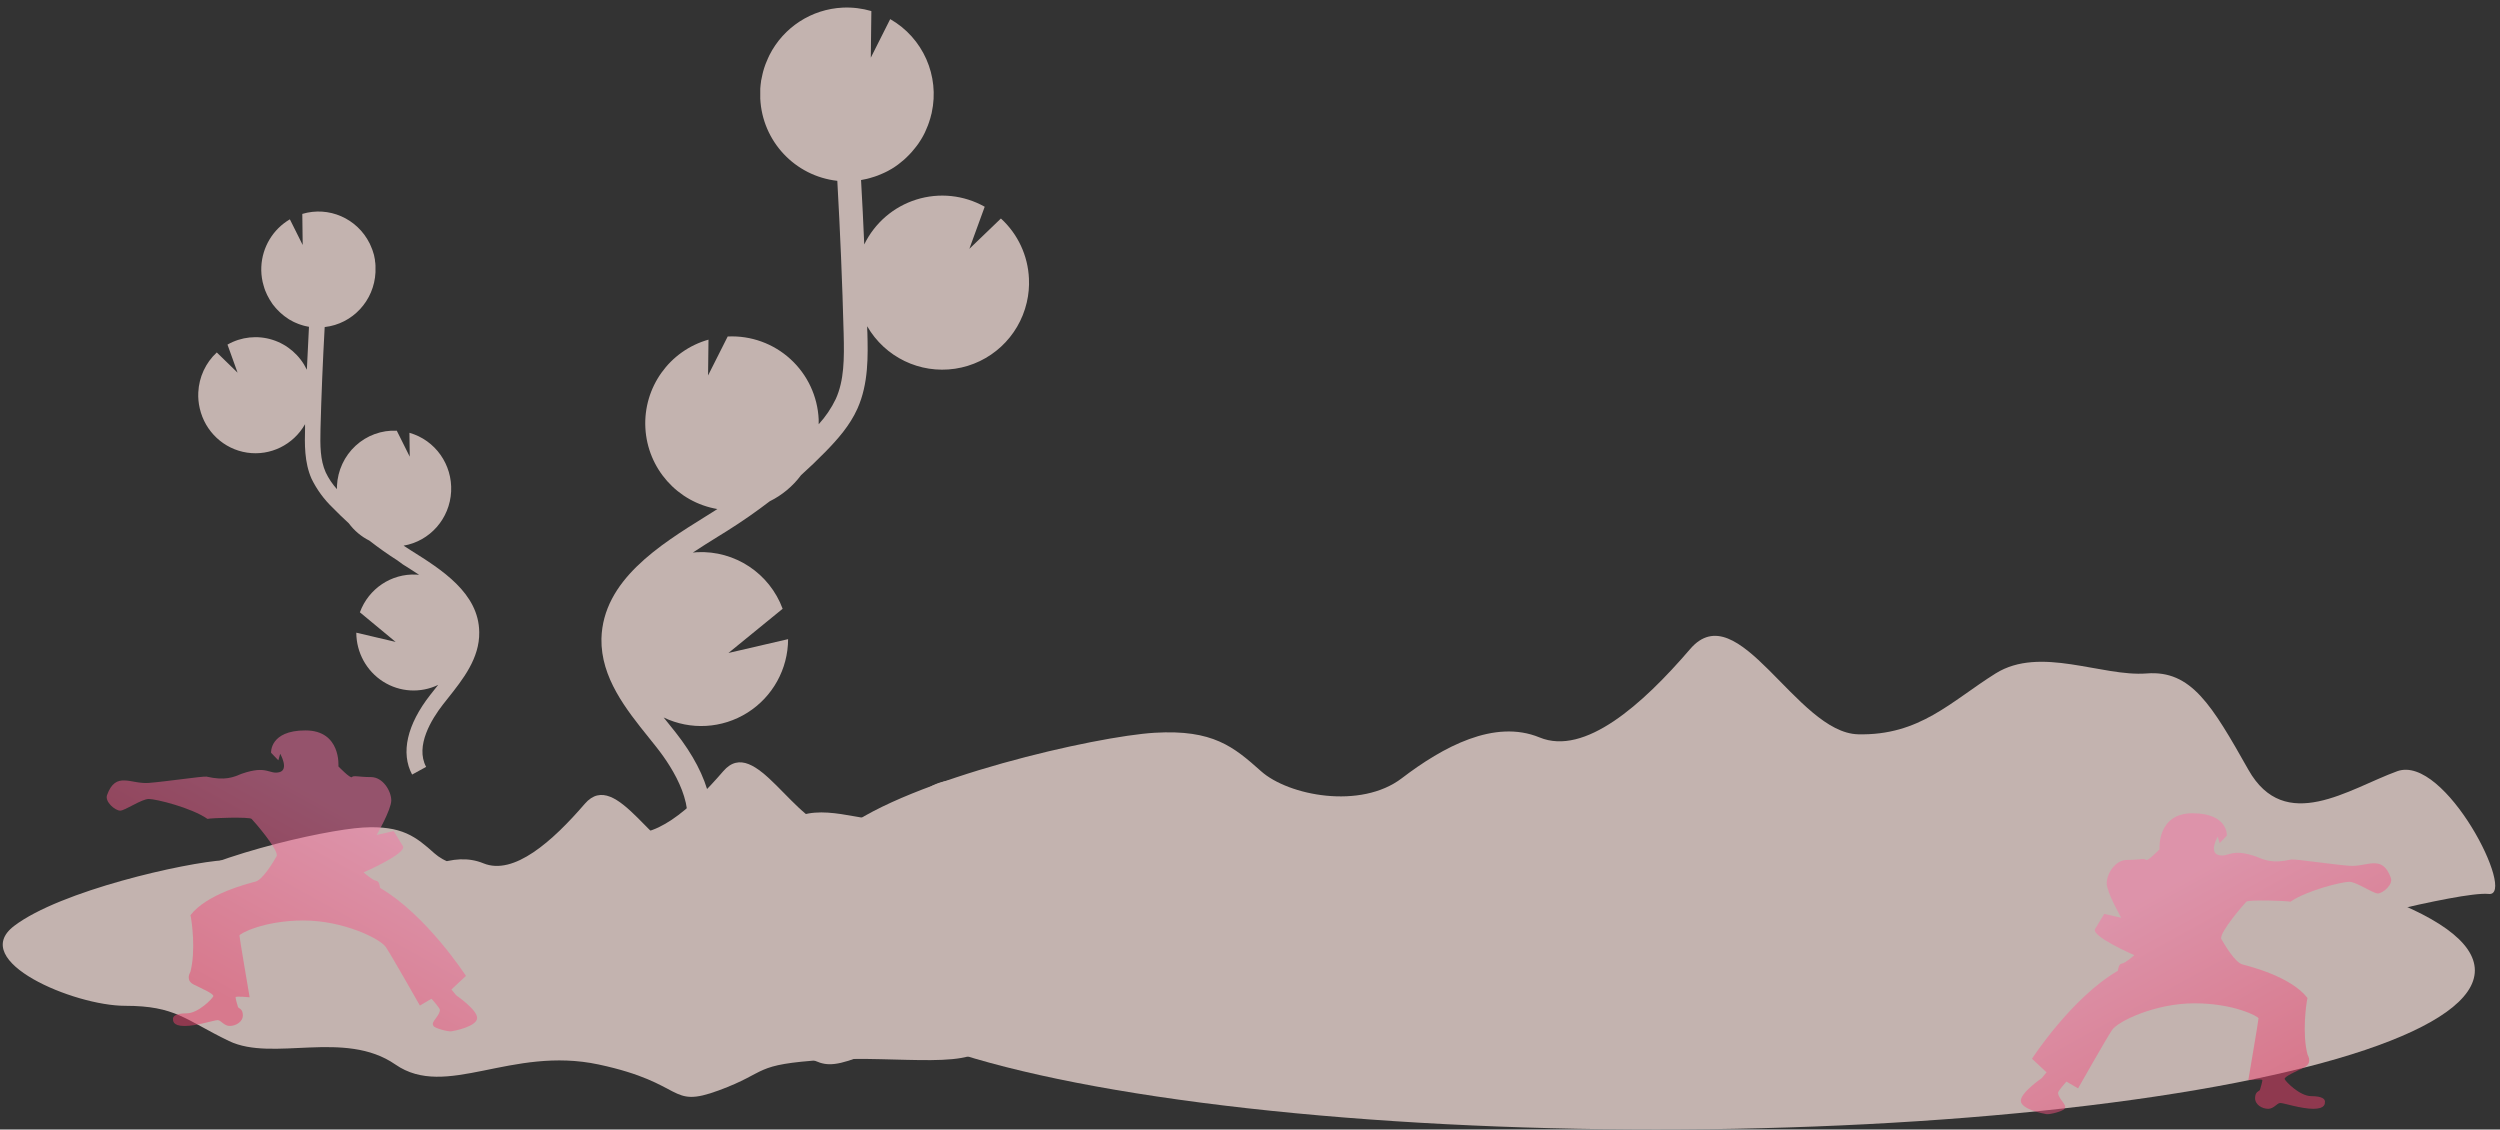 <?xml version="1.0" encoding="UTF-8"?>
<svg width="332px" height="150px" viewBox="0 0 332 150" version="1.1" xmlns="http://www.w3.org/2000/svg" xmlns:xlink="http://www.w3.org/1999/xlink">
    <rect x="0" y="0" width="332" height="150" fill="#333333" stroke="none"/>
    <title>E3EC855A-2F9E-4329-A75B-E199A86BE2D1@1.5x</title>
    <defs>
        <linearGradient x1="36.971%" y1="25.906%" x2="75.755%" y2="83.001%" id="linearGradient-1">
            <stop stop-color="#F774A5" offset="0%"></stop>
            <stop stop-color="#EC406C" offset="100%"></stop>
        </linearGradient>
    </defs>
    <g id="BrainGym-New-(As-per-Mobile)" stroke="none" stroke-width="1" fill="none" fill-rule="evenodd">
        <g id="Brain-gym-page---Updated-7" transform="translate(-545, -146)" fill-rule="nonzero">
            <g id="Group-2" transform="translate(489, 106)">
                <g id="Group-17" transform="translate(56, 40)">
                    <g id="undraw_treasure_of9i" transform="translate(165.864, 75.5) scale(-1, 1) translate(-165.864, -75.5) translate(0.364, 1)" fill="#FFE9E3" opacity="0.707">
                        <g id="Group-11">
                            <ellipse id="Oval" cx="111.415" cy="127.869" rx="108.711" ry="21.131"></ellipse>
                            <path d="M24.873,122.744 C24.873,122.744 4.679,117.316 0.868,117.717 C-2.942,118.118 6.641,99.102 13.022,101.421 C19.404,103.74 27.913,109.84 32.777,101.224 C37.641,92.608 40.37,87.97 46.295,88.434 C52.221,88.898 60.427,84.728 66.349,88.434 C72.27,92.141 76.43,96.712 84.609,96.515 C92.787,96.319 100.541,77.771 106.911,85.192 C113.281,92.612 120.921,99.4 126.91,96.932 C132.898,94.464 139.732,98.174 145.201,102.348 C150.671,106.523 160.245,104.667 163.89,101.421 C167.535,98.174 170.276,95.855 178.022,96.311 C185.768,96.767 210.387,102.34 219.505,109.282 C228.623,116.223 207.654,125.051 197.623,125.051 C187.593,125.051 185.772,127.834 177.11,132.008 C168.448,136.182 154.304,129.689 144.289,136.646 C134.274,143.603 121.483,132.936 104.182,136.646 C86.882,140.357 90.507,145.454 80.476,141.756 C70.446,138.057 74.095,136.646 59.507,135.726 C44.919,134.807 28.967,138.045 27.598,132.016 C26.23,125.986 17.123,124.595 11.65,122.74 C6.177,120.885 24.873,122.744 24.873,122.744 Z" id="Path"></path>
                            <path d="M276.76,72.116 L277.537,71.613 L277.766,71.463 C274.263,70.861 271.64,67.879 271.454,64.285 C271.268,60.691 273.567,57.447 276.99,56.476 L276.951,59.647 L278.671,56.197 L278.671,56.197 C280.684,56.102 282.652,56.821 284.142,58.195 C285.632,59.569 286.521,61.487 286.615,63.525 C286.615,63.675 286.615,63.816 286.615,63.962 C287.221,63.294 287.727,62.538 288.114,61.72 C288.844,60.072 288.856,58.211 288.802,55.945 C288.685,51.461 288.495,46.941 288.246,42.434 C284.535,42.018 281.673,38.93 281.499,35.153 C281.488,34.921 281.488,34.688 281.499,34.456 C281.499,34.397 281.499,34.338 281.499,34.283 C281.499,34.059 281.534,33.839 281.569,33.618 C281.567,33.583 281.567,33.548 281.569,33.512 C281.596,33.327 281.635,33.146 281.678,32.965 C281.678,32.899 281.713,32.832 281.728,32.765 C281.783,32.568 281.841,32.371 281.911,32.183 C281.934,32.12 281.958,32.061 281.985,31.998 C282.039,31.856 282.097,31.719 282.16,31.581 C282.191,31.51 282.222,31.435 282.257,31.364 L282.284,31.309 L282.284,31.309 C283.942,27.996 287.7,26.355 291.218,27.407 L291.167,31.534 L292.869,28.127 C295.109,29.434 296.537,31.806 296.66,34.421 C296.691,35.088 296.635,35.756 296.493,36.407 L296.493,36.407 C296.493,36.462 296.462,36.514 296.45,36.569 C296.438,36.624 296.399,36.773 296.372,36.871 C296.345,36.97 296.298,37.127 296.256,37.265 C296.213,37.403 296.194,37.454 296.159,37.548 C296.124,37.642 296.046,37.816 295.988,37.941 C295.953,38.016 295.922,38.095 295.887,38.173 C295.79,38.37 295.685,38.567 295.572,38.756 C295.533,38.823 295.487,38.885 295.448,38.948 C295.366,39.074 295.285,39.204 295.195,39.342 C295.106,39.479 295.083,39.491 295.024,39.562 C294.966,39.633 294.857,39.774 294.768,39.877 C294.679,39.979 294.64,40.018 294.574,40.089 C294.508,40.16 294.387,40.286 294.286,40.38 L294.088,40.569 L293.743,40.86 L293.564,41.002 C293.381,41.135 293.199,41.261 293.005,41.395 L292.896,41.458 C292.736,41.557 292.571,41.648 292.402,41.729 L292.185,41.828 C292.049,41.891 291.909,41.954 291.765,42.005 L291.517,42.095 C291.377,42.146 291.237,42.19 291.093,42.229 L290.837,42.296 C290.682,42.335 290.522,42.367 290.363,42.394 L290.332,42.394 C290.436,44.298 290.529,46.201 290.612,48.102 C291.526,46.198 293.176,44.76 295.171,44.128 C297.166,43.496 299.331,43.725 301.154,44.762 L299.814,48.491 L302.575,45.805 C304.056,47.175 304.939,49.085 305.03,51.115 C305.065,51.827 304.999,52.541 304.836,53.235 C304.132,56.316 301.638,58.646 298.55,59.109 C295.461,59.572 292.408,58.074 290.853,55.332 C290.853,55.524 290.853,55.725 290.853,55.91 C290.903,57.908 290.965,60.394 289.983,62.597 C289.28,64.028 288.333,65.322 287.186,66.42 C286.494,67.132 285.78,67.821 285.049,68.489 C284.327,69.468 283.386,70.259 282.303,70.798 C281.099,71.737 279.854,72.617 278.567,73.438 L277.895,73.934 C277.172,74.39 276.43,74.854 275.704,75.338 L276.092,75.306 C279.395,75.15 282.419,77.175 283.57,80.314 L278.823,84.247 L284.047,83.02 C284.038,85.658 282.696,88.108 280.491,89.513 C278.286,90.919 275.524,91.084 273.171,89.951 C273.292,90.097 273.408,90.246 273.525,90.395 L274.216,91.269 C277.324,95.234 278.166,98.994 276.636,101.862 L274.775,100.843 C276.263,98.05 274.026,94.479 272.558,92.583 C272.336,92.295 272.107,92.008 271.878,91.721 C269.905,89.239 267.667,86.423 267.722,82.969 C267.76,77.761 272.752,74.63 276.76,72.116 Z" id="Path"></path>
                            <path d="M237.649,67.579 L236.441,66.822 C236.323,66.751 236.209,66.676 236.095,66.601 C241.404,65.69 245.375,61.215 245.658,55.825 C245.941,50.436 242.46,45.568 237.275,44.104 L237.334,48.863 L234.725,43.686 L234.694,43.686 C231.64,43.544 228.655,44.623 226.395,46.686 C224.135,48.749 222.786,51.627 222.644,54.686 C222.644,54.907 222.644,55.124 222.644,55.341 C221.723,54.336 220.955,53.2 220.366,51.97 C219.26,49.502 219.24,46.706 219.327,43.296 C219.5,36.561 219.791,29.776 220.169,23.014 C225.796,22.387 230.134,17.755 230.401,12.089 C230.401,11.734 230.401,11.387 230.401,11.04 L230.401,10.78 C230.377,10.444 230.345,10.113 230.294,9.786 C230.294,9.731 230.294,9.679 230.267,9.624 C230.22,9.348 230.161,9.076 230.094,8.804 C230.07,8.702 230.046,8.603 230.019,8.501 C229.936,8.205 229.85,7.917 229.743,7.629 C229.712,7.535 229.673,7.444 229.633,7.349 C229.551,7.136 229.464,6.931 229.37,6.726 C229.318,6.616 229.271,6.509 229.22,6.403 C229.205,6.376 229.192,6.349 229.181,6.32 L229.181,6.32 C227.305,2.614 223.584,0.204 219.441,0.012 C218.16,-0.046 216.878,0.109 215.647,0.469 L215.722,6.663 L213.145,1.538 C208.786,4.029 206.554,9.072 207.635,13.981 L207.635,13.981 C207.635,14.06 207.679,14.139 207.698,14.222 C207.734,14.375 207.773,14.525 207.812,14.675 C207.852,14.825 207.931,15.069 207.993,15.247 C208.056,15.424 208.088,15.531 208.143,15.669 C208.218,15.874 208.308,16.063 208.399,16.272 C208.45,16.39 208.497,16.508 208.552,16.623 C208.698,16.918 208.855,17.21 209.028,17.494 C209.087,17.597 209.154,17.691 209.217,17.786 C209.343,17.979 209.465,18.18 209.611,18.354 C209.693,18.468 209.784,18.574 209.871,18.685 C209.957,18.795 210.126,19.004 210.264,19.158 L210.555,19.477 C210.697,19.627 210.843,19.773 210.992,19.915 L211.295,20.195 C211.464,20.345 211.641,20.491 211.822,20.629 C211.913,20.7 212,20.774 212.094,20.845 C212.365,21.047 212.645,21.24 212.936,21.413 C212.991,21.449 213.05,21.476 213.105,21.508 C213.349,21.65 213.597,21.788 213.849,21.902 L214.184,22.052 C214.392,22.147 214.601,22.237 214.817,22.316 C214.943,22.367 215.069,22.411 215.211,22.454 C215.423,22.525 215.64,22.592 215.856,22.651 L216.25,22.754 C216.49,22.809 216.73,22.856 216.97,22.9 L217.017,22.9 C216.854,25.754 216.713,28.609 216.592,31.463 C215.203,28.606 212.699,26.45 209.672,25.502 C206.644,24.554 203.361,24.899 200.595,26.456 L202.634,32.047 L198.443,28.017 C196.194,30.074 194.855,32.942 194.72,35.99 C194.667,37.059 194.765,38.13 195.011,39.172 C196.084,43.784 199.861,47.272 204.536,47.967 C209.212,48.663 213.838,46.427 216.202,42.326 C216.202,42.618 216.202,42.909 216.175,43.197 C216.1,46.198 216.002,49.927 217.493,53.259 C218.504,55.518 220.134,57.348 221.739,58.992 C222.789,60.064 223.869,61.1 224.982,62.099 C226.074,63.57 227.5,64.759 229.141,65.568 C230.978,66.975 232.869,68.289 234.816,69.511 L236.036,70.268 C237.13,70.95 238.255,71.652 239.357,72.378 C239.164,72.378 238.964,72.338 238.775,72.33 C233.763,72.094 229.175,75.133 227.429,79.845 L234.627,85.716 L226.705,83.879 C226.713,87.848 228.752,91.535 232.107,93.646 C235.461,95.757 239.662,95.996 243.233,94.28 C243.052,94.501 242.875,94.721 242.698,94.946 C242.344,95.388 241.99,95.825 241.647,96.259 C236.961,102.209 235.658,107.851 237.976,112.156 L240.801,110.631 C238.543,106.439 241.939,101.077 244.166,98.254 C244.5,97.824 244.847,97.395 245.197,96.961 C248.192,93.235 251.584,89.008 251.493,83.827 C251.3,76.056 243.733,71.368 237.649,67.579 Z" id="Path"></path>
                            <path d="M180.08,126.677 C180.08,126.677 166.482,123.019 163.92,123.287 C161.358,123.554 167.806,110.773 172.1,112.33 C176.394,113.887 182.127,117.992 185.4,112.198 C188.672,106.404 190.507,103.286 194.503,103.597 C198.499,103.909 204.015,101.101 208.003,103.597 C211.99,106.093 214.788,109.163 220.296,109.032 C225.805,108.9 231.018,96.426 235.313,101.413 C239.607,106.4 244.742,110.972 248.773,109.311 C252.804,107.65 257.417,110.146 261.09,112.953 C264.764,115.76 271.215,114.514 273.663,112.33 C276.11,110.146 277.961,108.588 283.179,108.9 C288.396,109.211 304.964,112.953 311.101,117.633 C317.238,122.313 303.122,128.234 296.372,128.234 C289.622,128.234 288.392,130.107 282.562,132.914 C276.731,135.721 267.219,131.353 260.469,136.033 C253.72,140.713 245.127,133.537 233.466,136.033 C221.805,138.528 224.261,141.958 217.507,139.463 C210.753,136.967 213.212,136.033 203.394,135.41 C193.576,134.787 182.834,136.967 181.911,132.914 C180.987,128.861 174.839,127.923 171.173,126.677 C167.507,125.431 180.08,126.677 180.08,126.677 Z" id="Path"></path>
                            <path d="M198.469,131.01 C198.469,131.01 184.871,127.352 182.309,127.624 C179.747,127.895 186.195,115.105 190.489,116.666 C194.784,118.228 200.516,122.325 203.789,116.531 C207.062,110.737 208.897,107.622 212.893,107.933 C216.888,108.245 222.405,105.438 226.393,107.933 C230.381,110.429 233.178,113.496 238.687,113.364 C244.195,113.232 249.409,100.758 253.707,105.749 C258.005,110.741 263.137,115.305 267.168,113.648 C271.199,111.99 275.812,114.482 279.481,117.289 C283.151,120.097 289.61,118.847 292.054,116.666 C294.498,114.486 296.349,112.921 301.566,113.232 C306.784,113.544 323.353,117.289 329.49,121.965 C335.627,126.641 321.514,132.571 314.76,132.571 C308.006,132.571 306.784,134.44 300.954,137.247 C295.123,140.055 285.607,135.69 278.857,140.366 C272.107,145.042 263.514,137.874 251.853,140.366 C240.191,142.858 242.647,146.292 235.897,143.8 C229.147,141.308 231.599,140.366 221.78,139.743 C211.961,139.12 201.219,141.304 200.3,137.247 C199.381,133.19 193.247,132.26 189.562,131.01 C185.877,129.76 198.469,131.01 198.469,131.01 Z" id="Path"></path>
                        </g>
                    </g>
                    <g id="noun_Karate_34782" opacity="0.5" transform="translate(268.364, 108)" fill="url(#linearGradient-1)">
                        <path d="M1.483,32.599 C1.483,32.599 6.701,24.529 12.885,20.916 C12.949,20.528 13.014,20.012 13.465,19.948 C13.916,19.884 15.075,18.85 15.075,18.85 C15.075,18.85 9.279,16.332 9.858,15.364 C10.438,14.396 11.081,13.364 11.081,13.364 L13.336,13.88 C13.336,13.88 11.404,10.524 11.404,9.297 C11.404,8.069 12.498,6.197 14.108,6.197 C15.718,6.197 16.427,5.939 16.62,6.197 C16.814,6.455 18.424,4.777 18.424,4.777 C18.424,4.777 18.037,4.85537536e-14 22.804,4.85537536e-14 C27.57,4.85537536e-14 27.365,2.97 27.365,2.97 L26.4,3.97 L26.154,3.099 C26.154,3.099 24.929,5.229 26.283,5.553 C27.636,5.875 27.893,4.585 31.242,5.747 C32.336,6.199 33.431,6.715 35.943,6.135 C36.458,6.069 41.225,6.781 43.607,6.973 C45.991,7.167 47.987,5.359 49.146,8.587 C49.468,9.491 48.051,10.653 47.407,10.653 C46.762,10.653 44.571,9.103 43.606,9.103 C42.64,9.103 37.937,10.265 35.812,11.749 C35.361,11.621 30.242,11.458 29.951,11.749 C29.661,12.04 26.473,15.686 26.603,16.654 C27.118,17.558 28.471,19.818 29.436,20.076 C30.402,20.334 35.877,21.69 38.068,24.529 C37.875,25.433 37.36,29.241 38.068,32.017 C38.262,32.405 38.649,33.244 37.617,33.76 C36.587,34.276 34.912,34.988 35.041,35.31 C35.171,35.632 37.038,37.57 38.585,37.57 C40.129,37.57 40.388,38.022 40.388,38.28 C40.388,38.538 40.454,39.248 38.842,39.248 C37.232,39.248 34.913,38.474 34.462,38.474 C34.011,38.474 33.624,39.248 32.852,39.248 C32.08,39.248 31.112,38.733 31.112,37.829 C31.112,36.926 31.693,36.926 31.757,36.732 C31.822,36.538 32.08,35.634 32.08,35.44 C32.08,35.246 30.212,35.44 30.212,35.44 C30.212,35.44 31.565,27.499 31.565,27.241 C31.565,26.983 28.28,25.241 23.063,25.241 C17.845,25.241 12.886,27.629 12.112,28.791 C11.34,29.953 7.603,36.538 7.603,36.538 L6.058,35.634 C6.058,35.634 5.027,36.796 4.963,37.054 C4.899,37.312 5.093,37.7 5.478,38.216 C5.863,38.732 5.993,38.926 5.799,39.248 C5.606,39.572 3.866,40.023 3.415,39.959 C2.964,39.895 0.067,39.313 0.001,38.216 C-0.064,37.12 2.771,35.182 2.771,35.182 L3.415,34.408 L1.483,32.599 Z" id="Path"></path>
                    </g>
                    <g id="noun_Karate_34782-Copy" opacity="0.5" transform="translate(38.364, 117.5) scale(-1, 1) translate(-38.364, -117.5) translate(13.364, 97)" fill="url(#linearGradient-1)">
                        <path d="M1.483,32.599 C1.483,32.599 6.701,24.529 12.885,20.916 C12.949,20.528 13.014,20.012 13.465,19.948 C13.916,19.884 15.075,18.85 15.075,18.85 C15.075,18.85 9.279,16.332 9.858,15.364 C10.438,14.396 11.081,13.364 11.081,13.364 L13.336,13.88 C13.336,13.88 11.404,10.524 11.404,9.297 C11.404,8.069 12.498,6.197 14.108,6.197 C15.718,6.197 16.427,5.939 16.62,6.197 C16.814,6.455 18.424,4.777 18.424,4.777 C18.424,4.777 18.037,4.85537536e-14 22.804,4.85537536e-14 C27.57,4.85537536e-14 27.365,2.97 27.365,2.97 L26.4,3.97 L26.154,3.099 C26.154,3.099 24.929,5.229 26.283,5.553 C27.636,5.875 27.893,4.585 31.242,5.747 C32.336,6.199 33.431,6.715 35.943,6.135 C36.458,6.069 41.225,6.781 43.607,6.973 C45.991,7.167 47.987,5.359 49.146,8.587 C49.468,9.491 48.051,10.653 47.407,10.653 C46.762,10.653 44.571,9.103 43.606,9.103 C42.64,9.103 37.937,10.265 35.812,11.749 C35.361,11.621 30.242,11.458 29.951,11.749 C29.661,12.04 26.473,15.686 26.603,16.654 C27.118,17.558 28.471,19.818 29.436,20.076 C30.402,20.334 35.877,21.69 38.068,24.529 C37.875,25.433 37.36,29.241 38.068,32.017 C38.262,32.405 38.649,33.244 37.617,33.76 C36.587,34.276 34.912,34.988 35.041,35.31 C35.171,35.632 37.038,37.57 38.585,37.57 C40.129,37.57 40.388,38.022 40.388,38.28 C40.388,38.538 40.454,39.248 38.842,39.248 C37.232,39.248 34.913,38.474 34.462,38.474 C34.011,38.474 33.624,39.248 32.852,39.248 C32.08,39.248 31.112,38.733 31.112,37.829 C31.112,36.926 31.693,36.926 31.757,36.732 C31.822,36.538 32.08,35.634 32.08,35.44 C32.08,35.246 30.212,35.44 30.212,35.44 C30.212,35.44 31.565,27.499 31.565,27.241 C31.565,26.983 28.28,25.241 23.063,25.241 C17.845,25.241 12.886,27.629 12.112,28.791 C11.34,29.953 7.603,36.538 7.603,36.538 L6.058,35.634 C6.058,35.634 5.027,36.796 4.963,37.054 C4.899,37.312 5.093,37.7 5.478,38.216 C5.863,38.732 5.993,38.926 5.799,39.248 C5.606,39.572 3.866,40.023 3.415,39.959 C2.964,39.895 0.067,39.313 0.001,38.216 C-0.064,37.12 2.771,35.182 2.771,35.182 L3.415,34.408 L1.483,32.599 Z" id="Path"></path>
                    </g>
                </g>
            </g>
        </g>
    </g>
</svg>